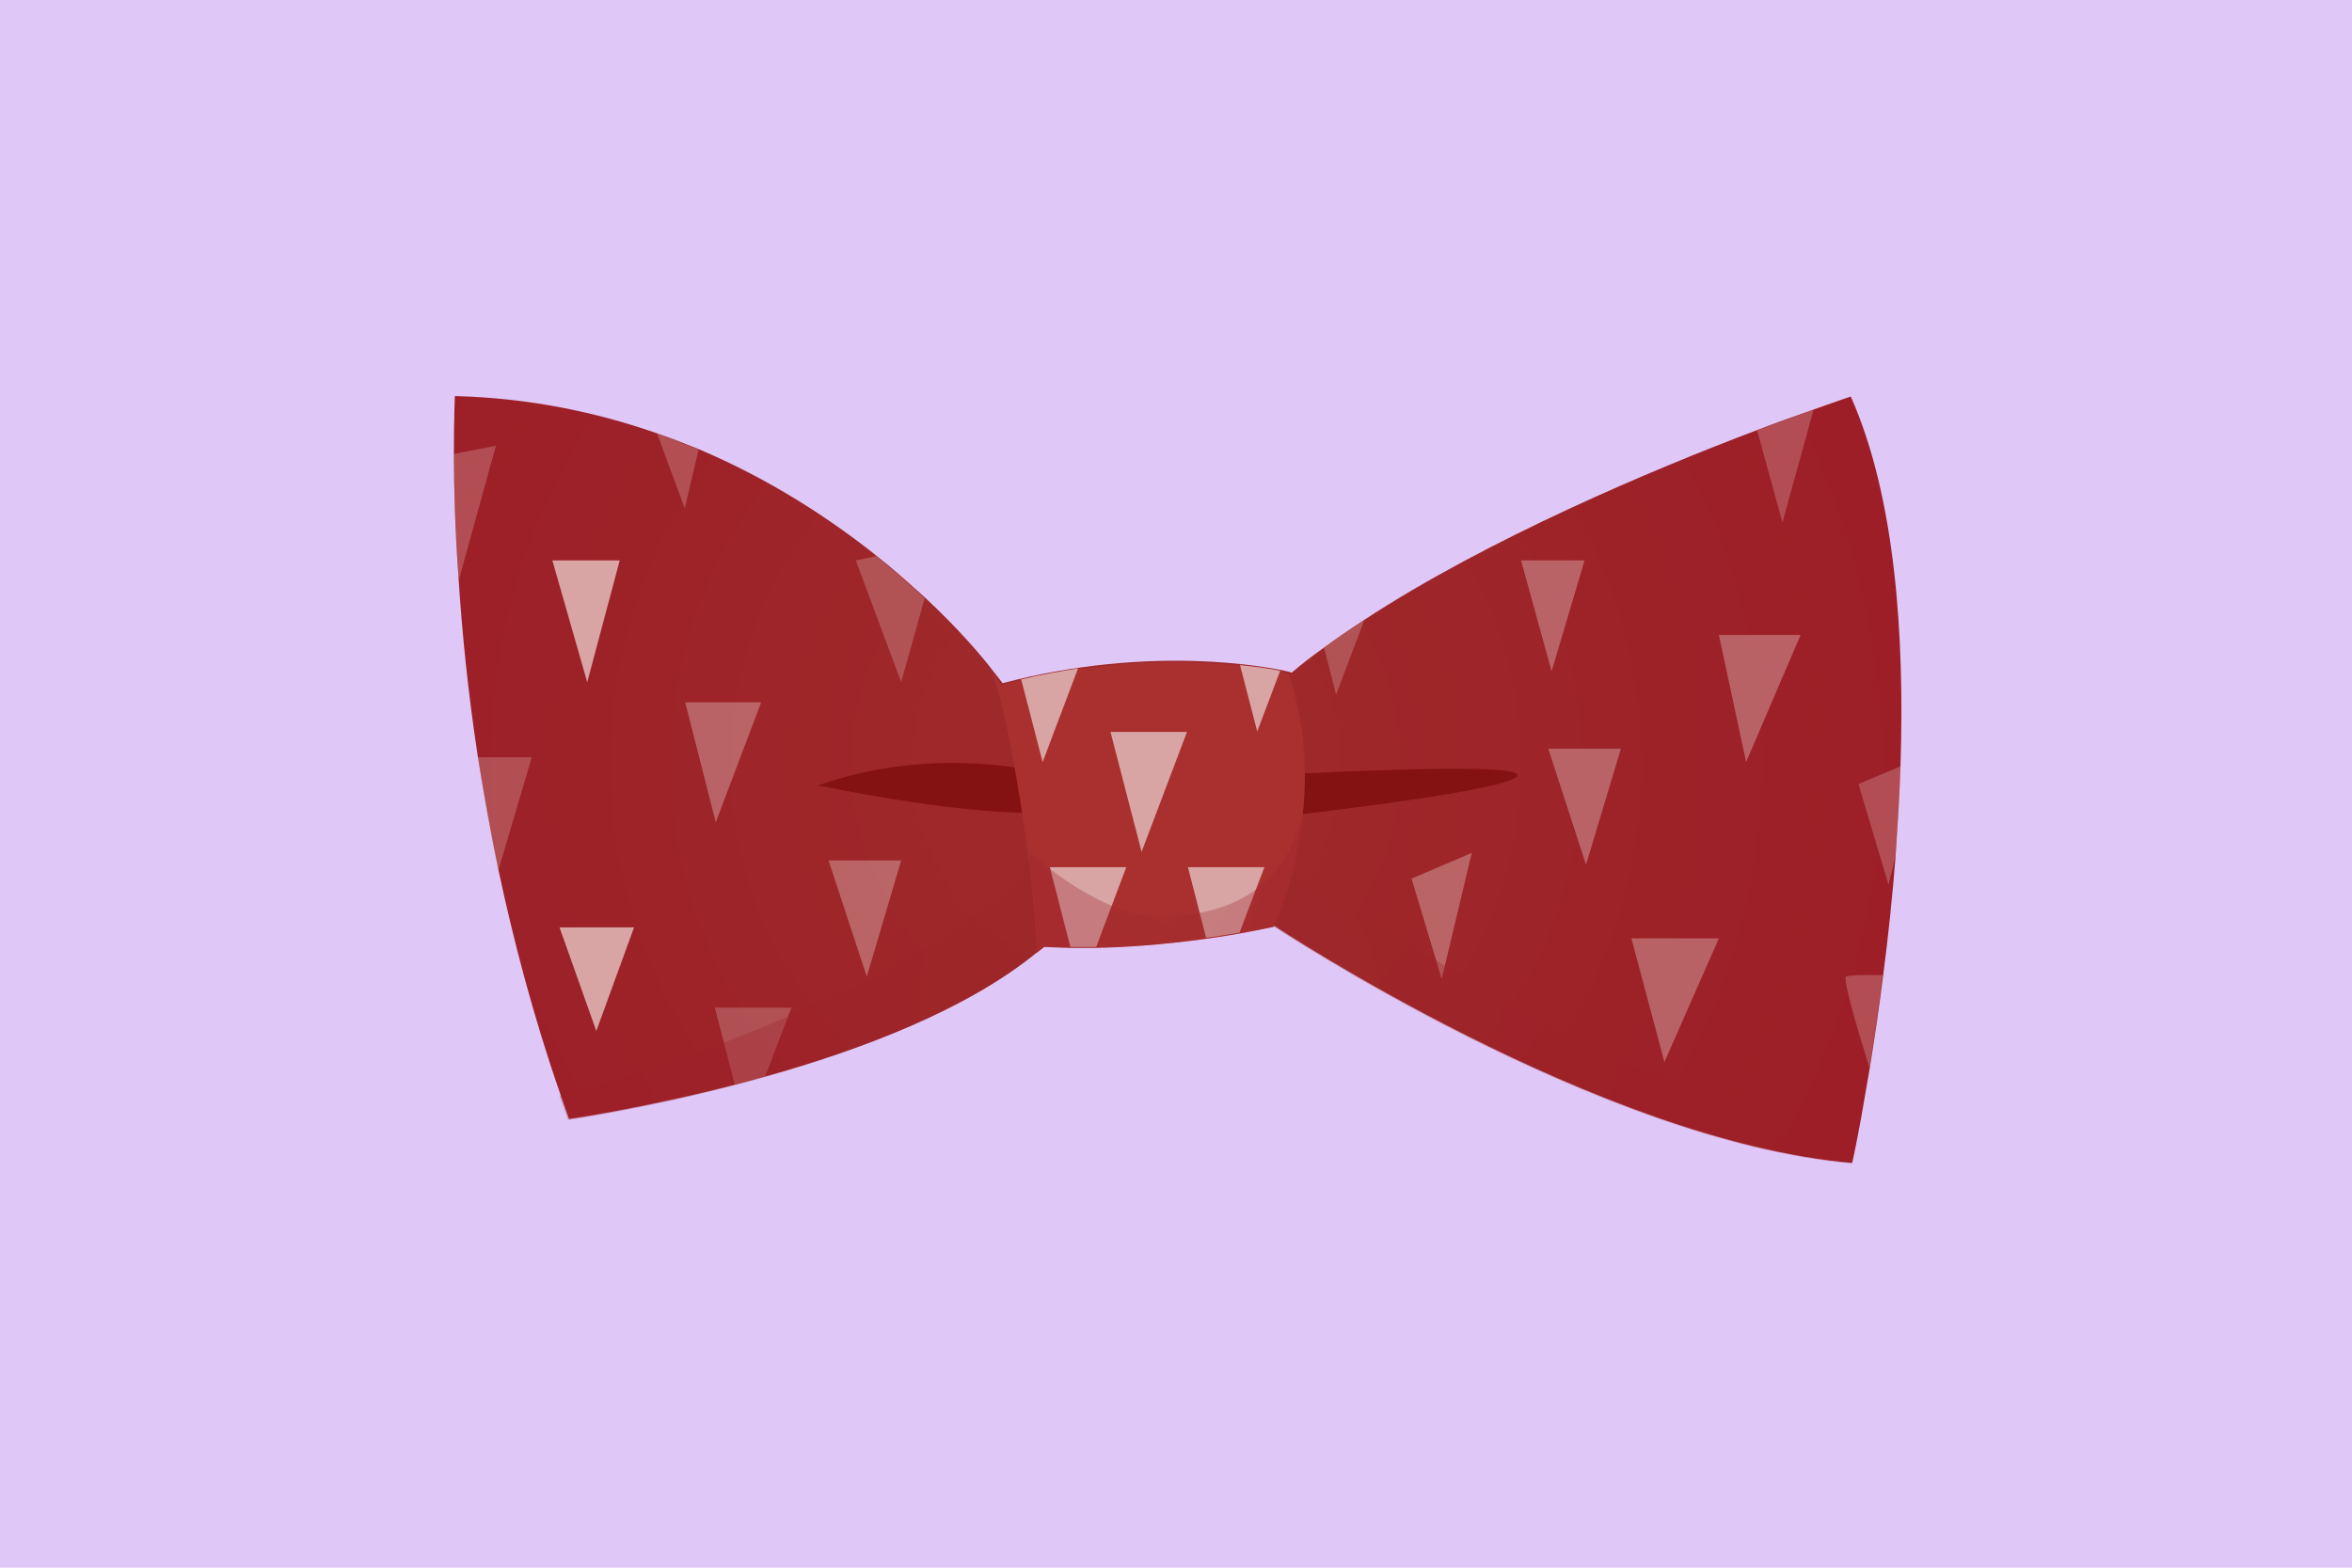 <svg width="285" height="190" viewBox="0 0 285 190" fill="none" xmlns="http://www.w3.org/2000/svg">
<rect width="285" height="190" fill="#DFC8F7"/>
<path d="M230.287 92.879C230.171 96.527 229.94 100.117 229.708 103.592V103.649C229.303 108.803 228.782 113.667 228.202 118.126C227.681 122.296 227.102 126.118 226.581 129.361C226.176 131.677 225.828 133.704 225.539 135.383C224.902 138.915 224.438 140.942 224.438 140.942C193.631 138.278 154.428 112.22 154.428 112.22C138.156 115.636 126.69 114.594 126.69 114.594C126.4 114.826 126.111 115.057 125.821 115.289C117.309 122.354 104.222 127.276 92.756 130.461C91.482 130.808 90.266 131.156 89.108 131.445C77.874 134.341 68.956 135.615 68.956 135.615C68.608 134.63 68.261 133.646 67.914 132.661C64.671 123.338 62.239 114.073 60.386 105.387C59.401 100.638 58.59 96.006 57.895 91.662C56.679 83.729 55.984 76.491 55.579 70.294C55.116 63.983 55 58.771 55 54.949C55 50.49 55.116 48 55.116 48C64.15 48.232 72.314 49.969 79.611 52.517C81.348 53.096 83.028 53.791 84.649 54.428C93.277 58.076 100.516 62.824 106.191 67.341C108.391 69.079 110.302 70.816 112.039 72.379C116.209 76.259 118.988 79.56 120.32 81.297C121.073 82.224 121.478 82.803 121.478 82.803C139.546 78.054 153.791 80.834 156.165 81.413C156.397 81.471 156.512 81.529 156.512 81.529C157.729 80.486 159.003 79.502 160.392 78.517C161.956 77.359 163.577 76.259 165.257 75.159C180.371 65.257 200.407 56.86 212.799 52.169C215.463 51.127 217.837 50.316 219.632 49.679C222.527 48.637 224.265 48.058 224.265 48.058C229.65 60.161 230.808 76.954 230.287 92.879Z" fill="url(#paint0_radial)"/>
<path d="M71.157 82.686L66.929 67.92H75.094L71.157 82.686Z" fill="#D8A4A4"/>
<path d="M72.256 124.96L67.797 112.394H76.831L72.256 124.96Z" fill="#D8A4A4"/>
<g opacity="0.7">
<path opacity="0.7" d="M86.733 99.655L83.027 85.12H92.234L86.733 99.655Z" fill="#D8A4A4"/>
<path opacity="0.7" d="M211.583 92.358L208.282 76.954H218.184L211.583 92.358Z" fill="#D8A4A4"/>
<path opacity="0.7" d="M188.014 81.355L184.308 67.92H192.01L188.014 81.355Z" fill="#D8A4A4"/>
<path opacity="0.7" d="M201.681 128.724L197.685 113.726H208.282L201.681 128.724Z" fill="#D8A4A4"/>
<path opacity="0.7" d="M105.032 118.358L100.4 104.286H109.201L105.032 118.358Z" fill="#D8A4A4"/>
<path opacity="0.7" d="M192.184 104.808L187.609 90.737H196.411L192.184 104.808Z" fill="#D8A4A4"/>
<path opacity="0.7" d="M174.696 118.648L171.047 106.487L178.344 103.36L174.696 118.648Z" fill="#D8A4A4"/>
<g opacity="0.7">
<path opacity="0.7" d="M95.883 122.18L92.698 130.519C91.424 130.867 90.208 131.214 89.05 131.504L86.617 122.123H95.883V122.18Z" fill="#D8A4A4"/>
<path opacity="0.7" d="M165.314 75.159L161.898 84.192L160.45 78.517C161.956 77.417 163.577 76.259 165.314 75.159Z" fill="#D8A4A4"/>
<path opacity="0.7" d="M64.439 91.779L60.386 105.503C59.401 100.755 58.59 96.122 57.895 91.779H64.439Z" fill="#D8A4A4"/>
<path opacity="0.7" d="M112.039 72.496L109.202 82.688L103.701 67.921L106.191 67.4C108.391 69.195 110.302 70.874 112.039 72.496Z" fill="#D8A4A4"/>
<path opacity="0.7" d="M60.096 54.023L55.579 70.353C55.116 64.041 55 58.829 55 55.007L60.096 54.023Z" fill="#D8A4A4"/>
<path opacity="0.7" d="M230.287 92.879C230.171 96.527 229.94 100.117 229.708 103.592V103.65L228.839 107.24L225.191 95.021L230.287 92.879Z" fill="#D8A4A4"/>
<path opacity="0.7" d="M84.649 54.486L82.969 61.609L79.611 52.517C81.348 53.154 83.028 53.849 84.649 54.486Z" fill="#D8A4A4"/>
<path opacity="0.7" d="M219.748 49.68L215.984 63.346L212.915 52.17C215.579 51.127 217.895 50.317 219.748 49.68Z" fill="#D8A4A4"/>
<path opacity="0.7" d="M228.144 118.184C227.623 122.354 227.044 126.176 226.523 129.418C225.017 124.554 223.28 118.648 223.685 118.358C223.975 118.184 226.002 118.126 228.144 118.184Z" fill="#D8A4A4"/>
</g>
</g>
<path d="M124.084 93.227C124.084 93.227 112.097 90.563 99.126 95.195C99.126 95.195 115.34 98.612 125.011 98.496L124.084 93.227Z" fill="#841212"/>
<path d="M157.903 93.747C157.903 93.747 182.05 92.473 183.73 93.747C186.046 95.485 156.745 98.785 156.745 98.785L157.903 93.747Z" fill="#841212"/>
<path opacity="0.3" d="M225.423 135.441C224.786 138.974 224.322 141 224.322 141C193.515 138.337 154.312 112.278 154.312 112.278C138.04 115.695 126.574 114.652 126.574 114.652C126.284 114.884 125.995 115.116 125.705 115.347C107.638 130.287 68.84 135.731 68.84 135.731C68.492 134.746 68.145 133.762 67.797 132.778C78.453 130.577 118.872 116.158 125.01 103.36C125.01 103.36 139.835 113.784 156.686 105.155C156.686 105.155 161.319 109.035 182.165 121.196C198.669 130.867 214.768 136.484 225.423 135.441Z" fill="url(#paint1_radial)"/>
<path d="M157.844 98.844C157.034 106.835 154.312 112.336 154.312 112.336C152.922 112.626 151.532 112.915 150.201 113.147C148.811 113.378 147.479 113.61 146.147 113.784C140.704 114.537 136.129 114.826 132.77 114.884C131.612 114.884 130.57 114.884 129.643 114.884C127.616 114.826 126.516 114.768 126.516 114.768C126.227 115 125.937 115.232 125.648 115.463C125.532 112.336 125.184 108.225 124.605 103.94C123.447 94.732 121.536 84.656 120.204 81.529C120.957 82.456 121.362 83.035 121.362 83.035C122.115 82.803 122.926 82.629 123.679 82.456C126.053 81.877 128.369 81.471 130.57 81.124C138.735 79.908 145.626 80.197 150.201 80.661C152.343 80.892 154.022 81.124 155.065 81.356C155.47 81.471 155.876 81.529 156.107 81.587C158.192 87.725 158.424 93.806 157.844 98.844Z" fill="#AA3030"/>
<path d="M130.628 81.008L126.343 92.359L123.737 82.34C126.169 81.761 128.427 81.356 130.628 81.008Z" fill="#D8A4A4"/>
<path d="M138.329 103.244L134.565 88.71H143.831L138.329 103.244Z" fill="#D8A4A4"/>
<path d="M155.122 81.298L152.343 88.652L150.258 80.603C152.401 80.834 154.08 81.066 155.122 81.298Z" fill="#D8A4A4"/>
<path d="M153.212 105.098L150.2 113.031C148.811 113.263 147.479 113.494 146.147 113.668L143.946 105.098H153.212Z" fill="#D8A4A4"/>
<path d="M136.476 105.098L132.828 114.768C131.67 114.768 130.628 114.768 129.701 114.768L127.211 105.098H136.476Z" fill="#D8A4A4"/>
<path opacity="0.3" d="M157.845 98.843C157.034 106.835 154.312 112.336 154.312 112.336C138.04 115.752 126.574 114.71 126.574 114.71C126.285 114.942 125.995 115.173 125.706 115.405C125.59 112.278 125.242 108.166 124.663 103.881C124.895 103.592 125.011 103.476 125.011 103.476C125.011 103.476 133.465 111.351 141.051 111.12C148.521 110.772 155.239 108.398 157.845 98.843Z" fill="url(#paint2_radial)"/>
<defs>
<radialGradient id="paint0_radial" cx="0" cy="0" r="1" gradientUnits="userSpaceOnUse" gradientTransform="translate(136.437 92.587) scale(95.765)">
<stop offset="0.005" stop-color="#9E2B2B"/>
<stop offset="0.995" stop-color="#9D1E27"/>
</radialGradient>
<radialGradient id="paint1_radial" cx="0" cy="0" r="1" gradientUnits="userSpaceOnUse" gradientTransform="translate(146.667 122.193) scale(57.275)">
<stop offset="0.005" stop-color="#9E2B2B"/>
<stop offset="0.995" stop-color="#9D1E27"/>
</radialGradient>
<radialGradient id="paint2_radial" cx="0" cy="0" r="1" gradientUnits="userSpaceOnUse" gradientTransform="translate(141.294 107.092) scale(13.089)">
<stop offset="0.005" stop-color="#9E2B2B"/>
<stop offset="0.995" stop-color="#9D1E27"/>
</radialGradient>
</defs>
</svg>
